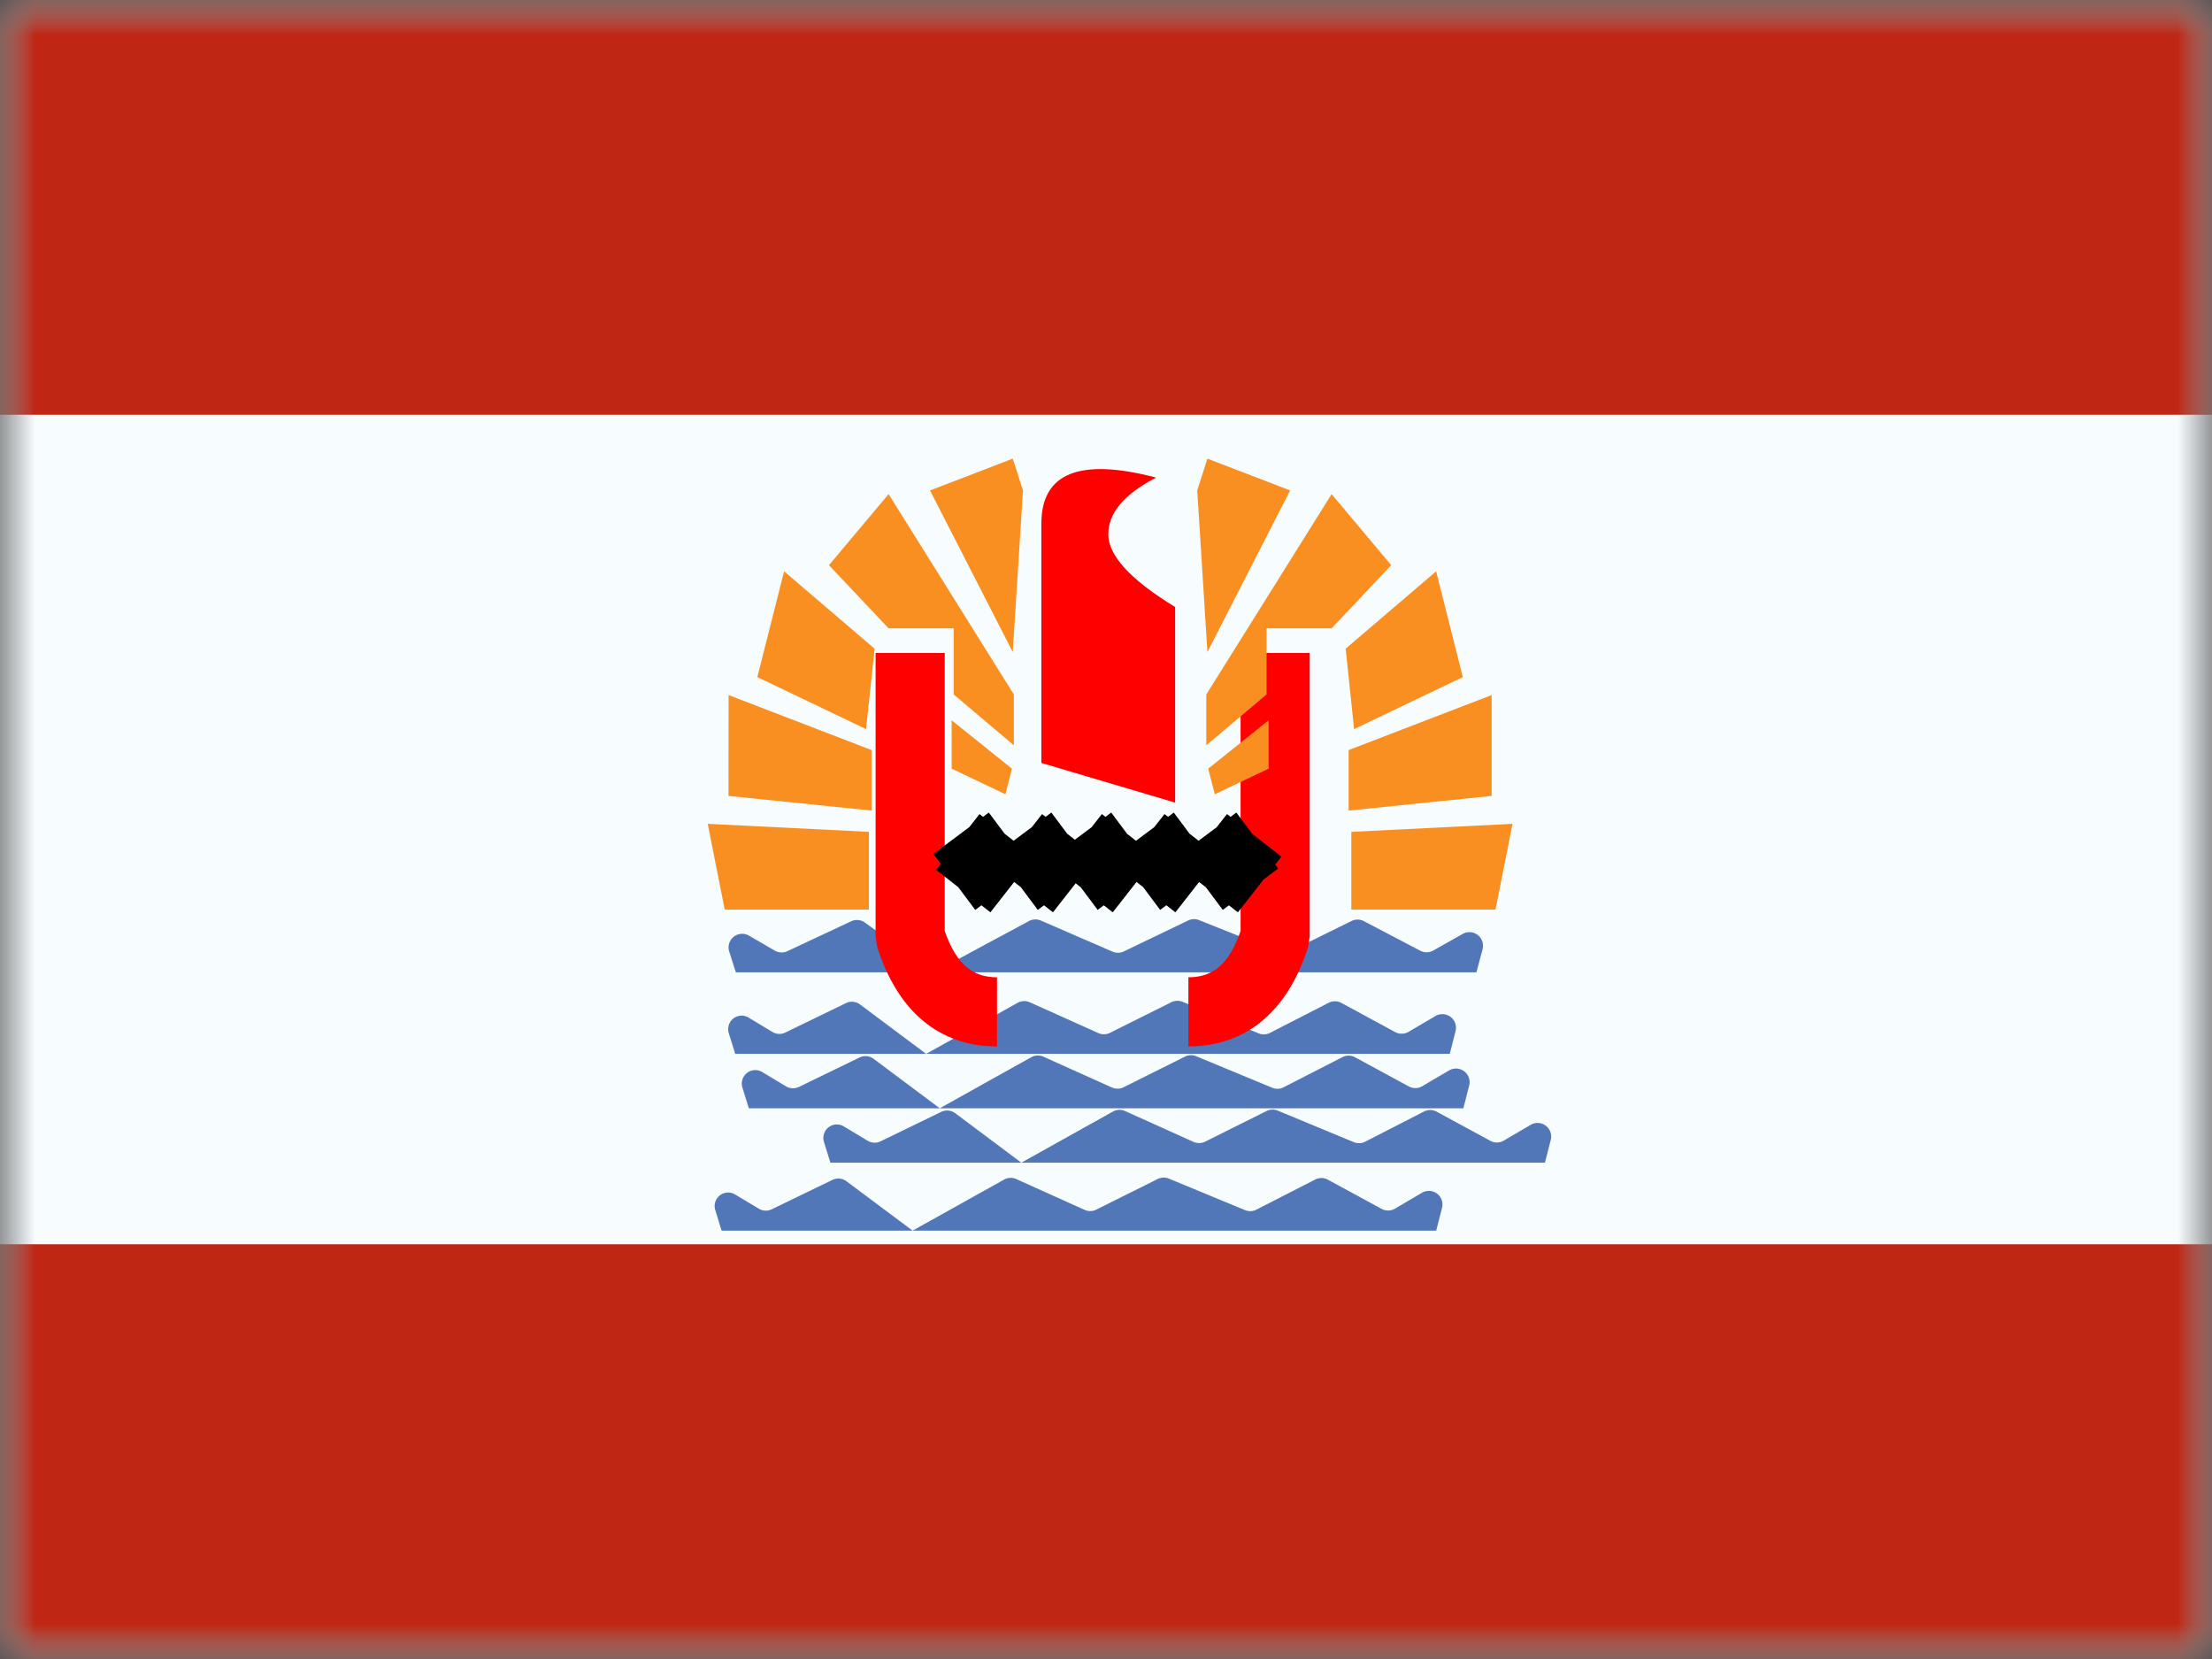 <svg xmlns="http://www.w3.org/2000/svg" xmlns:xlink="http://www.w3.org/1999/xlink" viewBox="0 0 32 24"><rect x="0" y="0" width="32" height="24" fill="#333333" stroke="none"/><defs><mask id="mantine-r1mxbccnd" fill="#fff"><path fill-rule="evenodd" d="M0 0h32v24H0z"/></mask><mask id="mantine-i4sh97gzu" fill="#fff"><use fill-rule="evenodd" xlink:href="#mantine-0i0p409kx"/></mask><path id="mantine-0i0p409kx" d="M0 0h32v24H0z"/></defs><g fill="none" fill-rule="evenodd" mask="url(#mantine-r1mxbccnd)"><use fill="#f7fcff" xlink:href="#mantine-0i0p409kx"/><path fill="#bf2714" d="M0 0h32v6H0zm0 18h32v6H0z" mask="url(#mantine-i4sh97gzu)"/><g mask="url(#mantine-i4sh97gzu)"><path fill="#5277b9" d="M10.835 13.535l.373.217a.197.197 0 00.183.008l.922-.432a.197.197 0 01.199.018l.996.72 1.378-.742a.197.197 0 01.171-.007l1.038.45a.197.197 0 00.163-.003l.931-.448a.197.197 0 01.158-.005l1.152.46c.052.02.11.018.16-.007l.892-.44a.197.197 0 01.178.001l.818.429c.06.03.13.03.189-.004l.425-.24a.197.197 0 01.287.221l-.089.335H10.645l-.096-.301a.197.197 0 01.286-.23zm-.005 1.186l.344.208a.197.197 0 00.188.008l.877-.426a.197.197 0 01.203.02l.956.715 1.324-.739a.197.197 0 01.177-.007l.99.445a.197.197 0 00.168-.003l.888-.443a.197.197 0 01.163-.006l1.1.456c.053.022.114.02.165-.007l.85-.436a.197.197 0 01.183.003l.778.422c.06.032.134.031.193-.004l.39-.229a.197.197 0 01.29.219l-.084.329H10.636l-.093-.3a.195.195 0 01.287-.225zm.196.787l.345.208a.197.197 0 00.187.008l.877-.426a.197.197 0 01.204.02l.956.715 1.324-.739a.197.197 0 01.176-.007l.99.445a.197.197 0 00.169-.003l.887-.443a.197.197 0 01.164-.006l1.1.456c.053.022.113.02.165-.007l.85-.436a.197.197 0 01.183.002l.778.422c.06.033.134.032.193-.003l.39-.229a.197.197 0 01.29.219l-.084.329H10.833l-.093-.3a.195.195 0 01.286-.225zm1.181.787l.344.207a.197.197 0 00.188.009l.877-.426a.197.197 0 01.204.02l.955.715 1.324-.739a.197.197 0 01.177-.008l.99.446a.197.197 0 00.168-.003l.888-.443a.197.197 0 01.163-.006l1.1.456c.053.022.114.02.165-.007l.85-.436a.197.197 0 01.183.002l.778.422c.06.033.134.032.193-.003l.39-.229a.197.197 0 01.29.219l-.084.329H12.013l-.093-.3a.195.195 0 01.287-.225zm-1.574.984l.345.207a.197.197 0 00.187.008l.877-.425a.197.197 0 01.204.02l.956.714 1.323-.738a.197.197 0 01.177-.008l.99.446a.197.197 0 00.168-.004l.888-.443a.197.197 0 01.163-.005l1.1.455c.054.022.114.02.165-.007l.85-.435a.197.197 0 01.184.002l.777.422c.06.033.134.032.194-.003l.39-.23a.197.197 0 01.29.22l-.084.328H10.439l-.092-.3a.195.195 0 01.286-.224z"/><g fill="red"><path fill-rule="nonzero" d="M14.423 14.138v1c-.845 0-1.442-.519-1.733-1.44l-.023-.15V9.446h1v4.022c.167.48.401.67.756.67zm2.769 0v1c.844 0 1.441-.519 1.732-1.44l.023-.15V9.446h-1v4.022c-.166.48-.4.67-.755.67z"/><path d="M16.725 6.909c-1.106-.29-1.66-.067-1.66.666v3.462l1.935.574v-2.83c-.645-.393-.967-.744-.967-1.052 0-.308.23-.582.692-.82z"/></g><path stroke="#000" d="M13.934 12.89l.63-.805m-.055.779l-.605-.81m.935.836l.63-.805m-.055.779l-.605-.81m.895.836l.63-.805m-.054.779l-.605-.81m.935.836l.63-.805m-.056.779l-.604-.81m.934.836l.63-.805m-.054.779l-.605-.81"/><path fill="#fa8f21" d="M10.238 11.918l2.332.116v1.125h-2.086zm11.643 0l-.246 1.24h-2.086v-1.124zM10.54 10.055l2.069.796v.875l-2.07-.212zm11.039 0v1.459l-2.069.212v-.875zm-7.812.365l.872.7-.094.37-.778-.37zm4.585 0v.7l-.778.37-.095-.37zm-5.497-3.272l1.812 2.898v.736l-.871-.736V9.09h-.941l-.863-.914zm6.409 0l.862 1.028-.862.914h-.941v.956l-.872.736v-.736zm-7.921 1.117l1.31 1.12-.124 1.163-1.573-.753zm9.433 0l.386 1.53-1.573.753-.122-1.164zm-6.125-1.63l.148.46-.148 2.338-1.197-2.338zm2.816 0l1.197.46-1.197 2.338-.147-2.338z"/></g></g></svg>